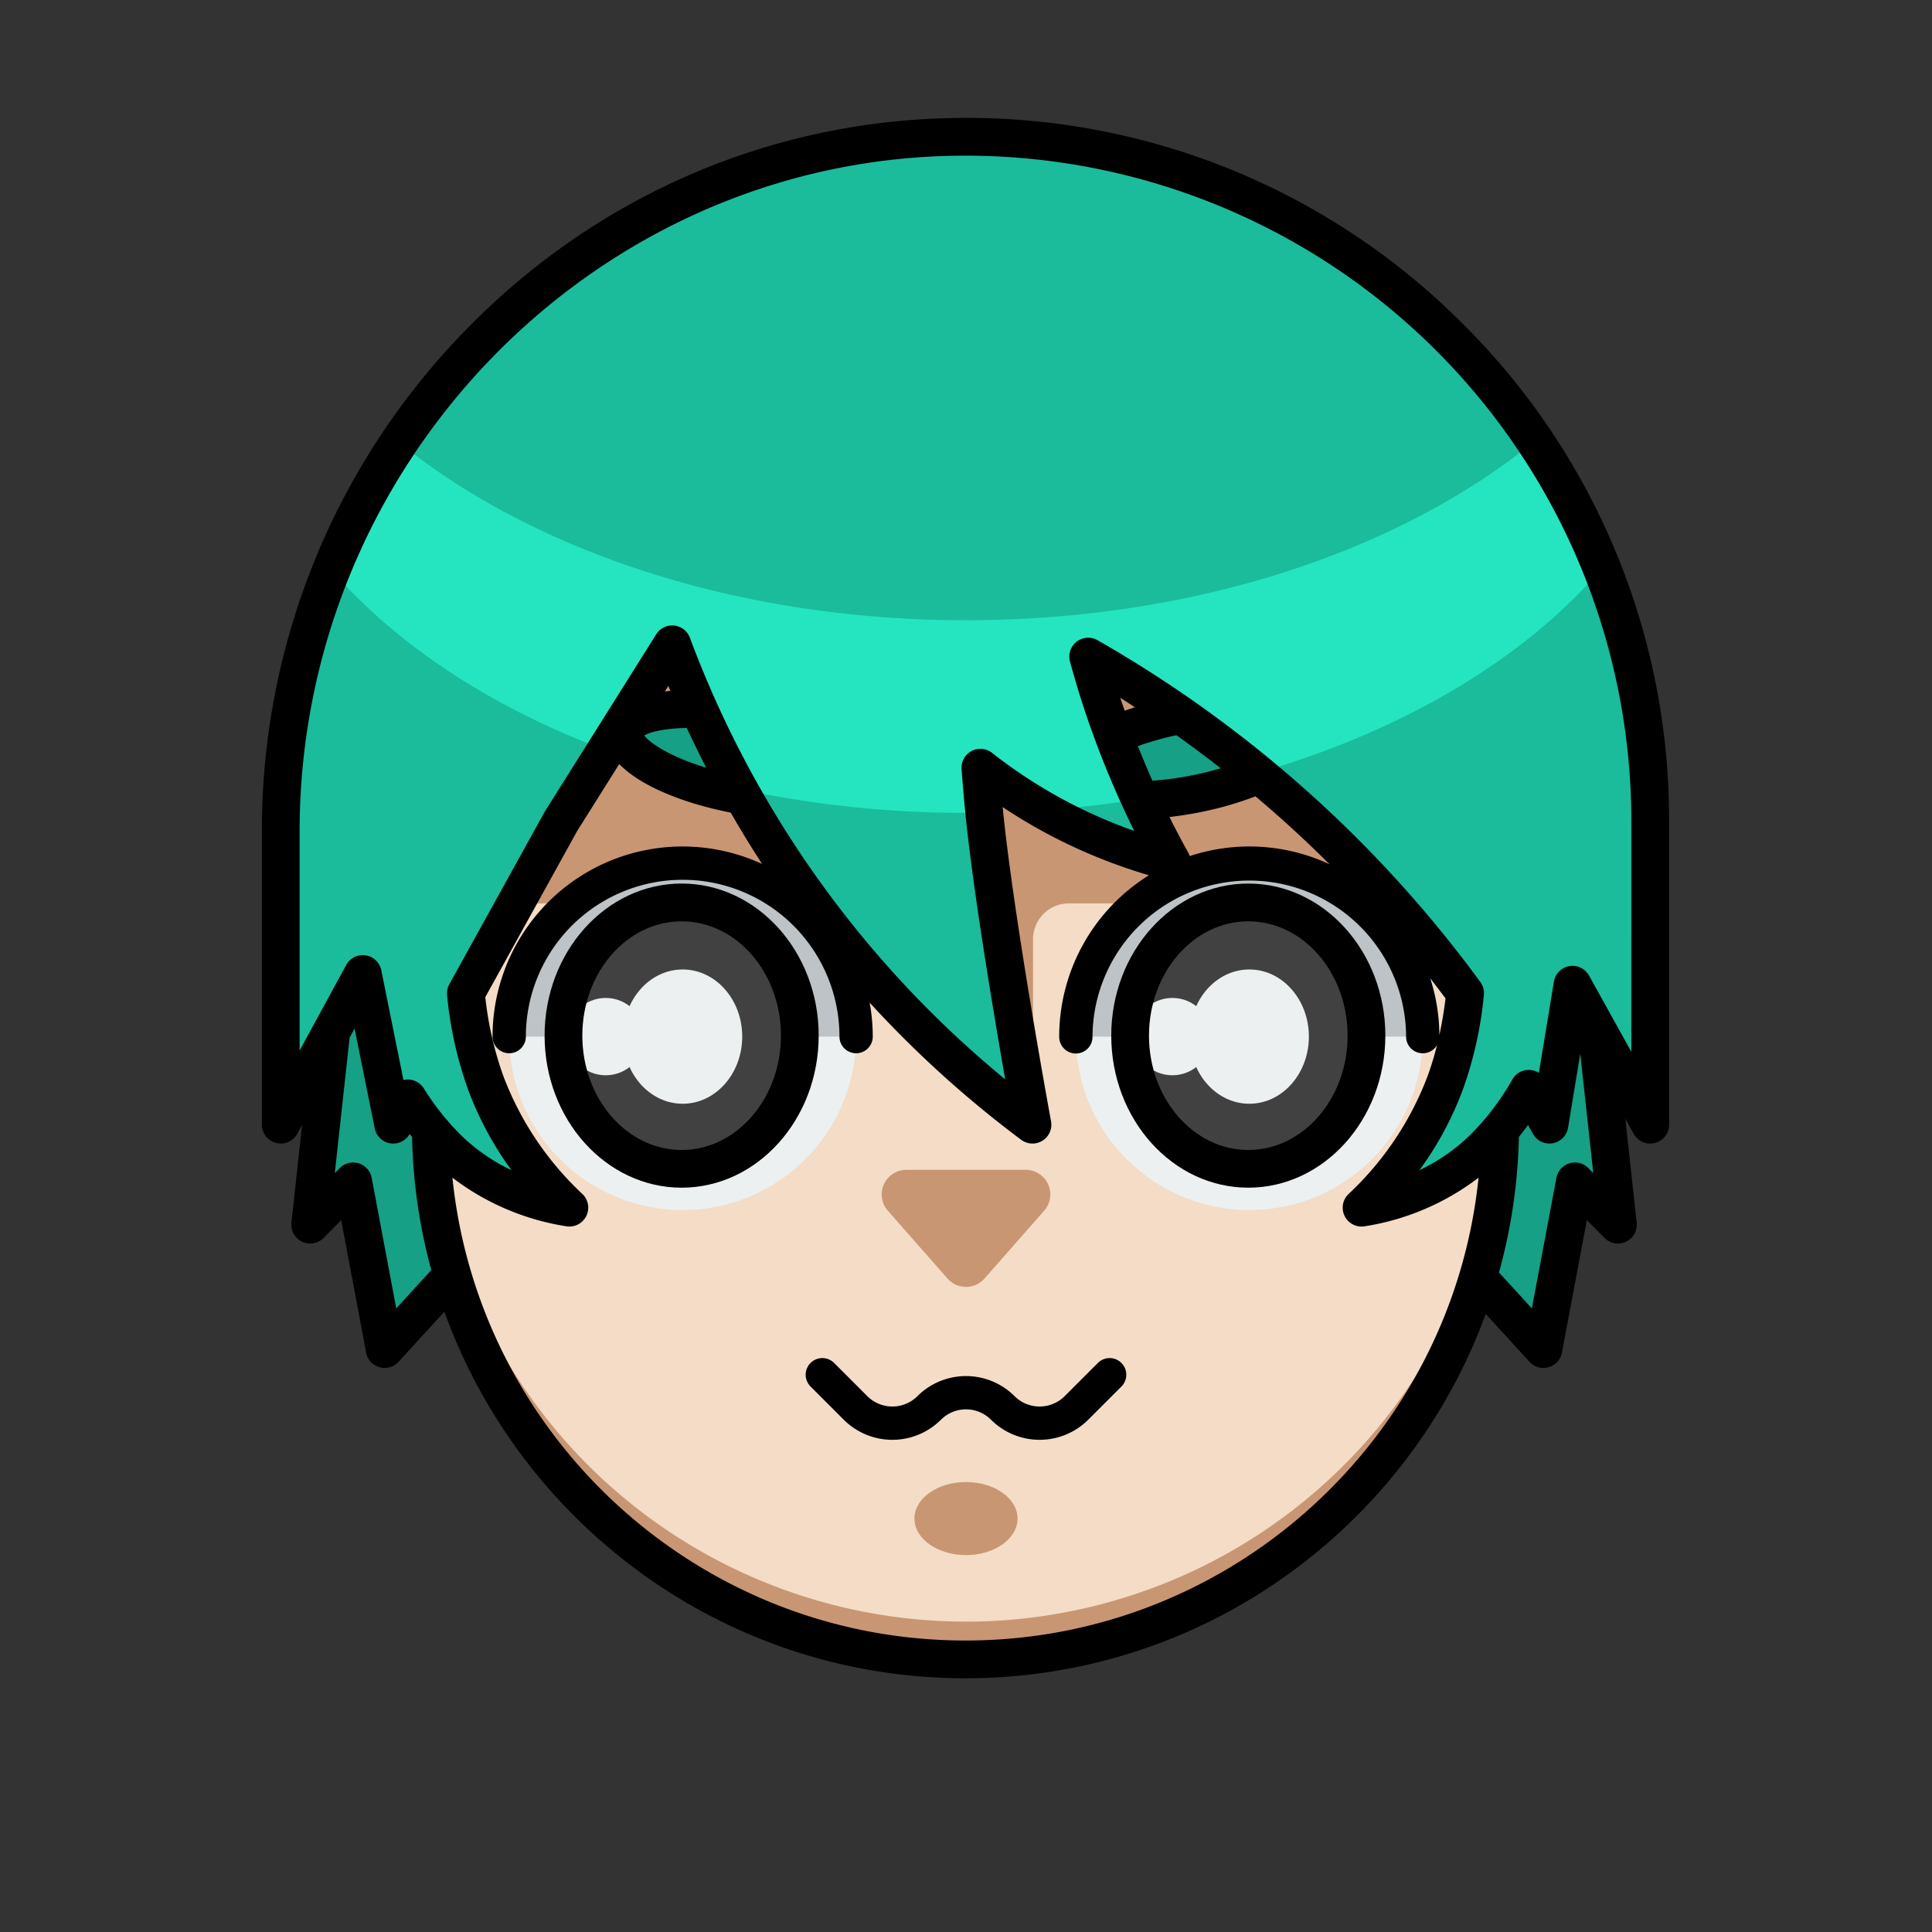 <!-- icon666.com - MILLIONS vector ICONS FREE --><svg viewBox="0 0 512 512" xmlns="http://www.w3.org/2000/svg"><rect x="0" y="0" width="512" height="512" fill="#333333" stroke="none"/><g id="Layer_16" data-name="Layer 16"><path d="m90.766 247.723-8.428 77.111 11.389-11.46 8.351 44.439 30.877-33.777-20.651-76.313z" fill="#16a085"></path><path d="m420.475 247.723 8.429 77.111-11.389-11.46-8.352 44.439-30.877-33.777 20.652-76.313z" fill="#16a085"></path><path d="m194.963 156.646h122.069a80.669 80.669 0 0 1 80.668 80.669v61.035a141.7 141.7 0 0 1 -141.7 141.703 141.7 141.7 0 0 1 -141.7-141.7v-61.038a80.669 80.669 0 0 1 80.669-80.669z" fill="#f4dcc6"></path><path d="m256 429.744a141.7 141.7 0 0 1 -141.7-141.7v10.306a141.7 141.7 0 0 0 141.7 141.703 141.7 141.7 0 0 0 141.7-141.7v-10.312a141.7 141.7 0 0 1 -141.7 141.703z" fill="#c99673"></path><path d="m397.7 237.314a80.668 80.668 0 0 0 -80.668-80.668h-122.068a80.67 80.67 0 0 0 -80.67 80.67v2.091h141.967l17.5 58.942v-49.431a9.511 9.511 0 0 1 9.51-9.511h114.429z" fill="#c99673"></path><circle cx="180.912" cy="274.712" fill="#ecf0f1" r="45.967"></circle><path d="m180.912 228.745a45.967 45.967 0 0 0 -45.967 45.967h91.934a45.967 45.967 0 0 0 -45.967-45.967z" fill="#bdc3c7"></path><ellipse cx="180.912" cy="274.712" fill="#414141" rx="31.319" ry="35.305"></ellipse><ellipse cx="180.912" cy="274.712" fill="#ecf0f1" rx="15.785" ry="17.794"></ellipse><circle cx="331.083" cy="274.712" fill="#ecf0f1" r="45.967"></circle><path d="m331.083 228.745a45.967 45.967 0 0 0 -45.967 45.967h91.934a45.967 45.967 0 0 0 -45.967-45.967z" fill="#bdc3c7"></path><ellipse cx="331.083" cy="274.712" fill="#414141" rx="31.319" ry="35.305"></ellipse><g fill="#ecf0f1"><ellipse cx="331.083" cy="274.712" rx="15.785" ry="17.794"></ellipse><circle cx="160.524" cy="274.712" r="10.25"></circle><circle cx="310.694" cy="274.712" r="10.25"></circle></g><path d="m260.9 338.826 15.816-17.974a6.524 6.524 0 0 0 -4.9-10.833h-31.632a6.524 6.524 0 0 0 -4.9 10.833l15.816 17.974a6.524 6.524 0 0 0 9.8 0z" fill="#c99673"></path><ellipse cx="314.758" cy="200.291" fill="#16a085" rx="31.579" ry="10.629" transform="matrix(.981 -.193 .193 .981 -32.69 64.389)"></ellipse><ellipse cx="196.697" cy="200.291" fill="#16a085" rx="10.629" ry="31.579" transform="matrix(.193 -.981 .981 .193 -37.735 354.717)"></ellipse><ellipse cx="256" cy="402.435" fill="#c99673" rx="13.666" ry="9.68"></ellipse><path d="m253.589 36.564c-99.72 1.294-179.05 84.422-179.05 184.151v77.634l21.747-39.937 8.063 39.937 3.859-6.978a74.554 74.554 0 0 0 10.432 13.164c10.981 10.843 24.294 14.468 32.391 15.808a88.216 88.216 0 0 1 -22.213-33.207 98.763 98.763 0 0 1 -5.218-23.6l25.173-45.525 29.508-46.969a281.355 281.355 0 0 0 95.477 127.31s-10.067-54.526-12.906-83.974c-.346-3.594-.635-7.126-.9-10.63a137.17 137.17 0 0 0 50.742 25 245.07 245.07 0 0 1 -19.058-43.9c-1.159-3.6-2.18-7.1-3.121-10.547a323.164 323.164 0 0 1 99.888 89.19 98.682 98.682 0 0 1 -5.222 23.643 88.216 88.216 0 0 1 -22.213 33.207c8.1-1.34 21.41-4.965 32.391-15.808a72.758 72.758 0 0 0 11.915-15.7q2.817 4.705 5.48 9.515 3.06-18.545 6.122-37.09l20.584 37.09v-80.34a181.461 181.461 0 0 0 -183.871-181.444z" fill="#1abc9c"></path><path d="m424.5 150.671a180.986 180.986 0 0 0 -17.824-33.771c-35.489 28.948-89.791 47.474-150.68 47.474-60.523 0-114.531-18.31-150.031-46.959a185.58 185.58 0 0 0 -17.942 33.855c17.31 19.86 42.484 36.351 72.748 47.638l17.51-27.872a283.239 283.239 0 0 0 17.542 38.064 286.288 286.288 0 0 0 60.177 6.317c1.663 0 3.3-.056 4.954-.083-.032-.317-.068-.647-.1-.959-.346-3.594-.635-7.126-.9-10.63a138.247 138.247 0 0 0 16.315 10.974c8.807-.6 17.428-1.618 25.843-2.973a244.325 244.325 0 0 1 -10.474-26.9c-1.159-3.6-2.18-7.1-3.121-10.547a322.866 322.866 0 0 1 44.383 30.638c38.757-11.064 70.914-30.237 91.6-54.266z" fill="#25e5c0"></path><path d="m290.983 361.164-8.838 8.836a9.4 9.4 0 0 1 -13.272 0 18.227 18.227 0 0 0 -25.752 0 9.4 9.4 0 0 1 -13.272 0l-8.837-8.837a4.413 4.413 0 0 0 -6.241 6.24l8.837 8.839a18.234 18.234 0 0 0 25.754 0 9.382 9.382 0 0 1 13.271 0 18.235 18.235 0 0 0 25.753 0l8.838-8.838a4.413 4.413 0 0 0 -6.241-6.24z"></path><path d="m386.845 85.006a185.338 185.338 0 0 0 -133.459-53.738c-49.4.642-95.732 20.774-130.45 56.688a189.632 189.632 0 0 0 -53.536 132.462v77.635a5 5 0 0 0 9.391 2.391l1.266-2.325-2.828 25.881a5 5 0 0 0 8.517 4.067l4.685-4.714 6.595 35.092a5 5 0 0 0 8.6 2.45l12.146-13.286c20.367 56.583 74.573 97.152 138.083 97.152 63.289 0 117.343-40.284 137.873-96.557l11.6 12.691a5 5 0 0 0 8.605-2.45l6.595-35.092 4.685 4.714a5 5 0 0 0 8.522-4.067l-3.008-27.524 2.224 4.007a5 5 0 0 0 9.372-2.426v-80.345a185.133 185.133 0 0 0 -55.478-132.706zm-281.84 261.748-6.5-34.6a5 5 0 0 0 -8.46-2.6l-1.32 1.328 3.921-35.876 1.323-2.429 5.344 26.466a5 5 0 0 0 9.257 1.464c.207.265.42.523.63.785a146.166 146.166 0 0 0 5.1 35.294zm150.854 88c-70.634 0-128.908-53.854-135.965-122.654a66.656 66.656 0 0 0 30.182 12.877 4.935 4.935 0 0 0 .819.067 5 5 0 0 0 3.459-8.608 82.93 82.93 0 0 1 -20.979-31.317 91.2 91.2 0 0 1 -4.768-20.858l24.336-44.011 11.167-17.775c5.7 5.951 17.392 10.488 29.438 12.854l.089.016q3.981 6.918 8.325 13.611a50.349 50.349 0 0 0 -71.43 45.753 4.413 4.413 0 1 0 8.826 0 41.554 41.554 0 0 1 83.108 0 4.413 4.413 0 1 0 8.826 0 50.405 50.405 0 0 0 -.822-9 288.323 288.323 0 0 0 40.156 36.349 5 5 0 0 0 7.91-4.913c-.1-.541-10-54.3-12.818-83.26 3.787 2.523 7.69 4.861 11.676 6.994a142.728 142.728 0 0 0 27.09 11.075 50.382 50.382 0 0 0 -23.784 42.758 4.414 4.414 0 1 0 8.827 0 41.554 41.554 0 0 1 83.107 0 4.4 4.4 0 0 0 8.2 2.237 80.73 80.73 0 0 1 -2.487 8.173 82.938 82.938 0 0 1 -20.979 31.317 5 5 0 0 0 4.278 8.541 66.649 66.649 0 0 0 30.186-12.88c-7.057 68.8-65.332 122.657-135.973 122.657zm-68.694-231.3c-9.731-2.937-15.1-6.672-16.407-8.532 1.411-.906 5.264-1.919 11.249-2q2.469 5.328 5.158 10.539zm-10.976-20.21.922-1.467c.182.439.376.873.56 1.311-.503.05-.992.112-1.482.163zm120.693 1.679c1.307.819 2.587 1.671 3.88 2.507q-1.373.441-2.7.922c-.396-1.135-.8-2.275-1.18-3.422zm14.874 9.912c4 2.83 7.906 5.769 11.757 8.773-2.352.695-4.949 1.343-7.809 1.9a83.375 83.375 0 0 1 -10.3 1.39q-2.022-4.547-3.848-9.171a79.069 79.069 0 0 1 10.2-2.885zm40.611 34.222a50.224 50.224 0 0 0 -37.074-2.183 4.938 4.938 0 0 0 -.366-.86q-2.606-4.689-5-9.5c2.556-.295 5.138-.686 7.7-1.189a91.21 91.21 0 0 0 15.092-4.285q10.2 8.595 19.648 18.024zm26.669 30.218q2.043 2.632 4.041 5.307c-.409 3.408-.954 6.628-1.624 9.71a50.15 50.15 0 0 0 -2.417-15.01zm41.887 50.272a5 5 0 0 0 -8.461 2.6l-6.5 34.6-8.715-9.532a146.173 146.173 0 0 0 5.277-35.914c.807-1.011 1.618-2.067 2.415-3.169q.664 1.175 1.3 2.333a5 5 0 0 0 9.309-1.6l3.236-19.609 3.457 31.623zm11.4-30.813-11.213-20.2a5 5 0 0 0 -9.305 1.612l-3.989 24.168a5 5 0 0 0 -7.068 1.825 67.645 67.645 0 0 1 -11.04 14.539 49.552 49.552 0 0 1 -13.534 9.426 87.947 87.947 0 0 0 11.566-21.55 102.583 102.583 0 0 0 5.5-24.841 4.993 4.993 0 0 0 -.942-3.478 326.152 326.152 0 0 0 -101.434-90.57 5 5 0 0 0 -7.308 5.657c1.061 3.88 2.1 7.4 3.186 10.762a250.557 250.557 0 0 0 13.842 34.116 131.937 131.937 0 0 1 -37.684-20.686 5 5 0 0 0 -8.072 4.311c.309 4.093.6 7.5.909 10.734 1.979 20.529 7.491 53.411 10.655 71.477a276.222 276.222 0 0 1 -83.565-117.036 5 5 0 0 0 -8.918-.912l-29.509 46.964c-.05.079-.1.159-.142.241l-25.173 45.524a5.006 5.006 0 0 0 -.6 2.942 102.61 102.61 0 0 0 5.495 24.8 87.91 87.91 0 0 0 11.565 21.55 49.537 49.537 0 0 1 -13.534-9.426 69.4 69.4 0 0 1 -9.69-12.231 5 5 0 0 0 -4.255-2.375h-.12a4.966 4.966 0 0 0 -1.03.133l-5.872-29.082a5 5 0 0 0 -9.292-1.4l-12.352 22.688v-58c0-97.538 78.107-177.9 174.114-179.15a176.462 176.462 0 0 1 178.809 176.446z"></path><path d="m180.641 234.148c-20.026 0-36.318 18.081-36.318 40.3s16.292 40.3 36.318 40.3 36.319-18.081 36.319-40.3-16.293-40.3-36.319-40.3zm0 70.609c-14.512 0-26.318-13.594-26.318-30.3s11.806-30.3 26.318-30.3 26.319 13.6 26.319 30.3-11.806 30.3-26.319 30.3z"></path><path d="m330.812 234.148c-20.027 0-36.319 18.081-36.319 40.3s16.292 40.3 36.319 40.3 36.319-18.081 36.319-40.3-16.293-40.3-36.319-40.3zm0 70.609c-14.512 0-26.319-13.594-26.319-30.3s11.807-30.3 26.319-30.3 26.319 13.6 26.319 30.3-11.806 30.3-26.319 30.3z"></path></g></svg>